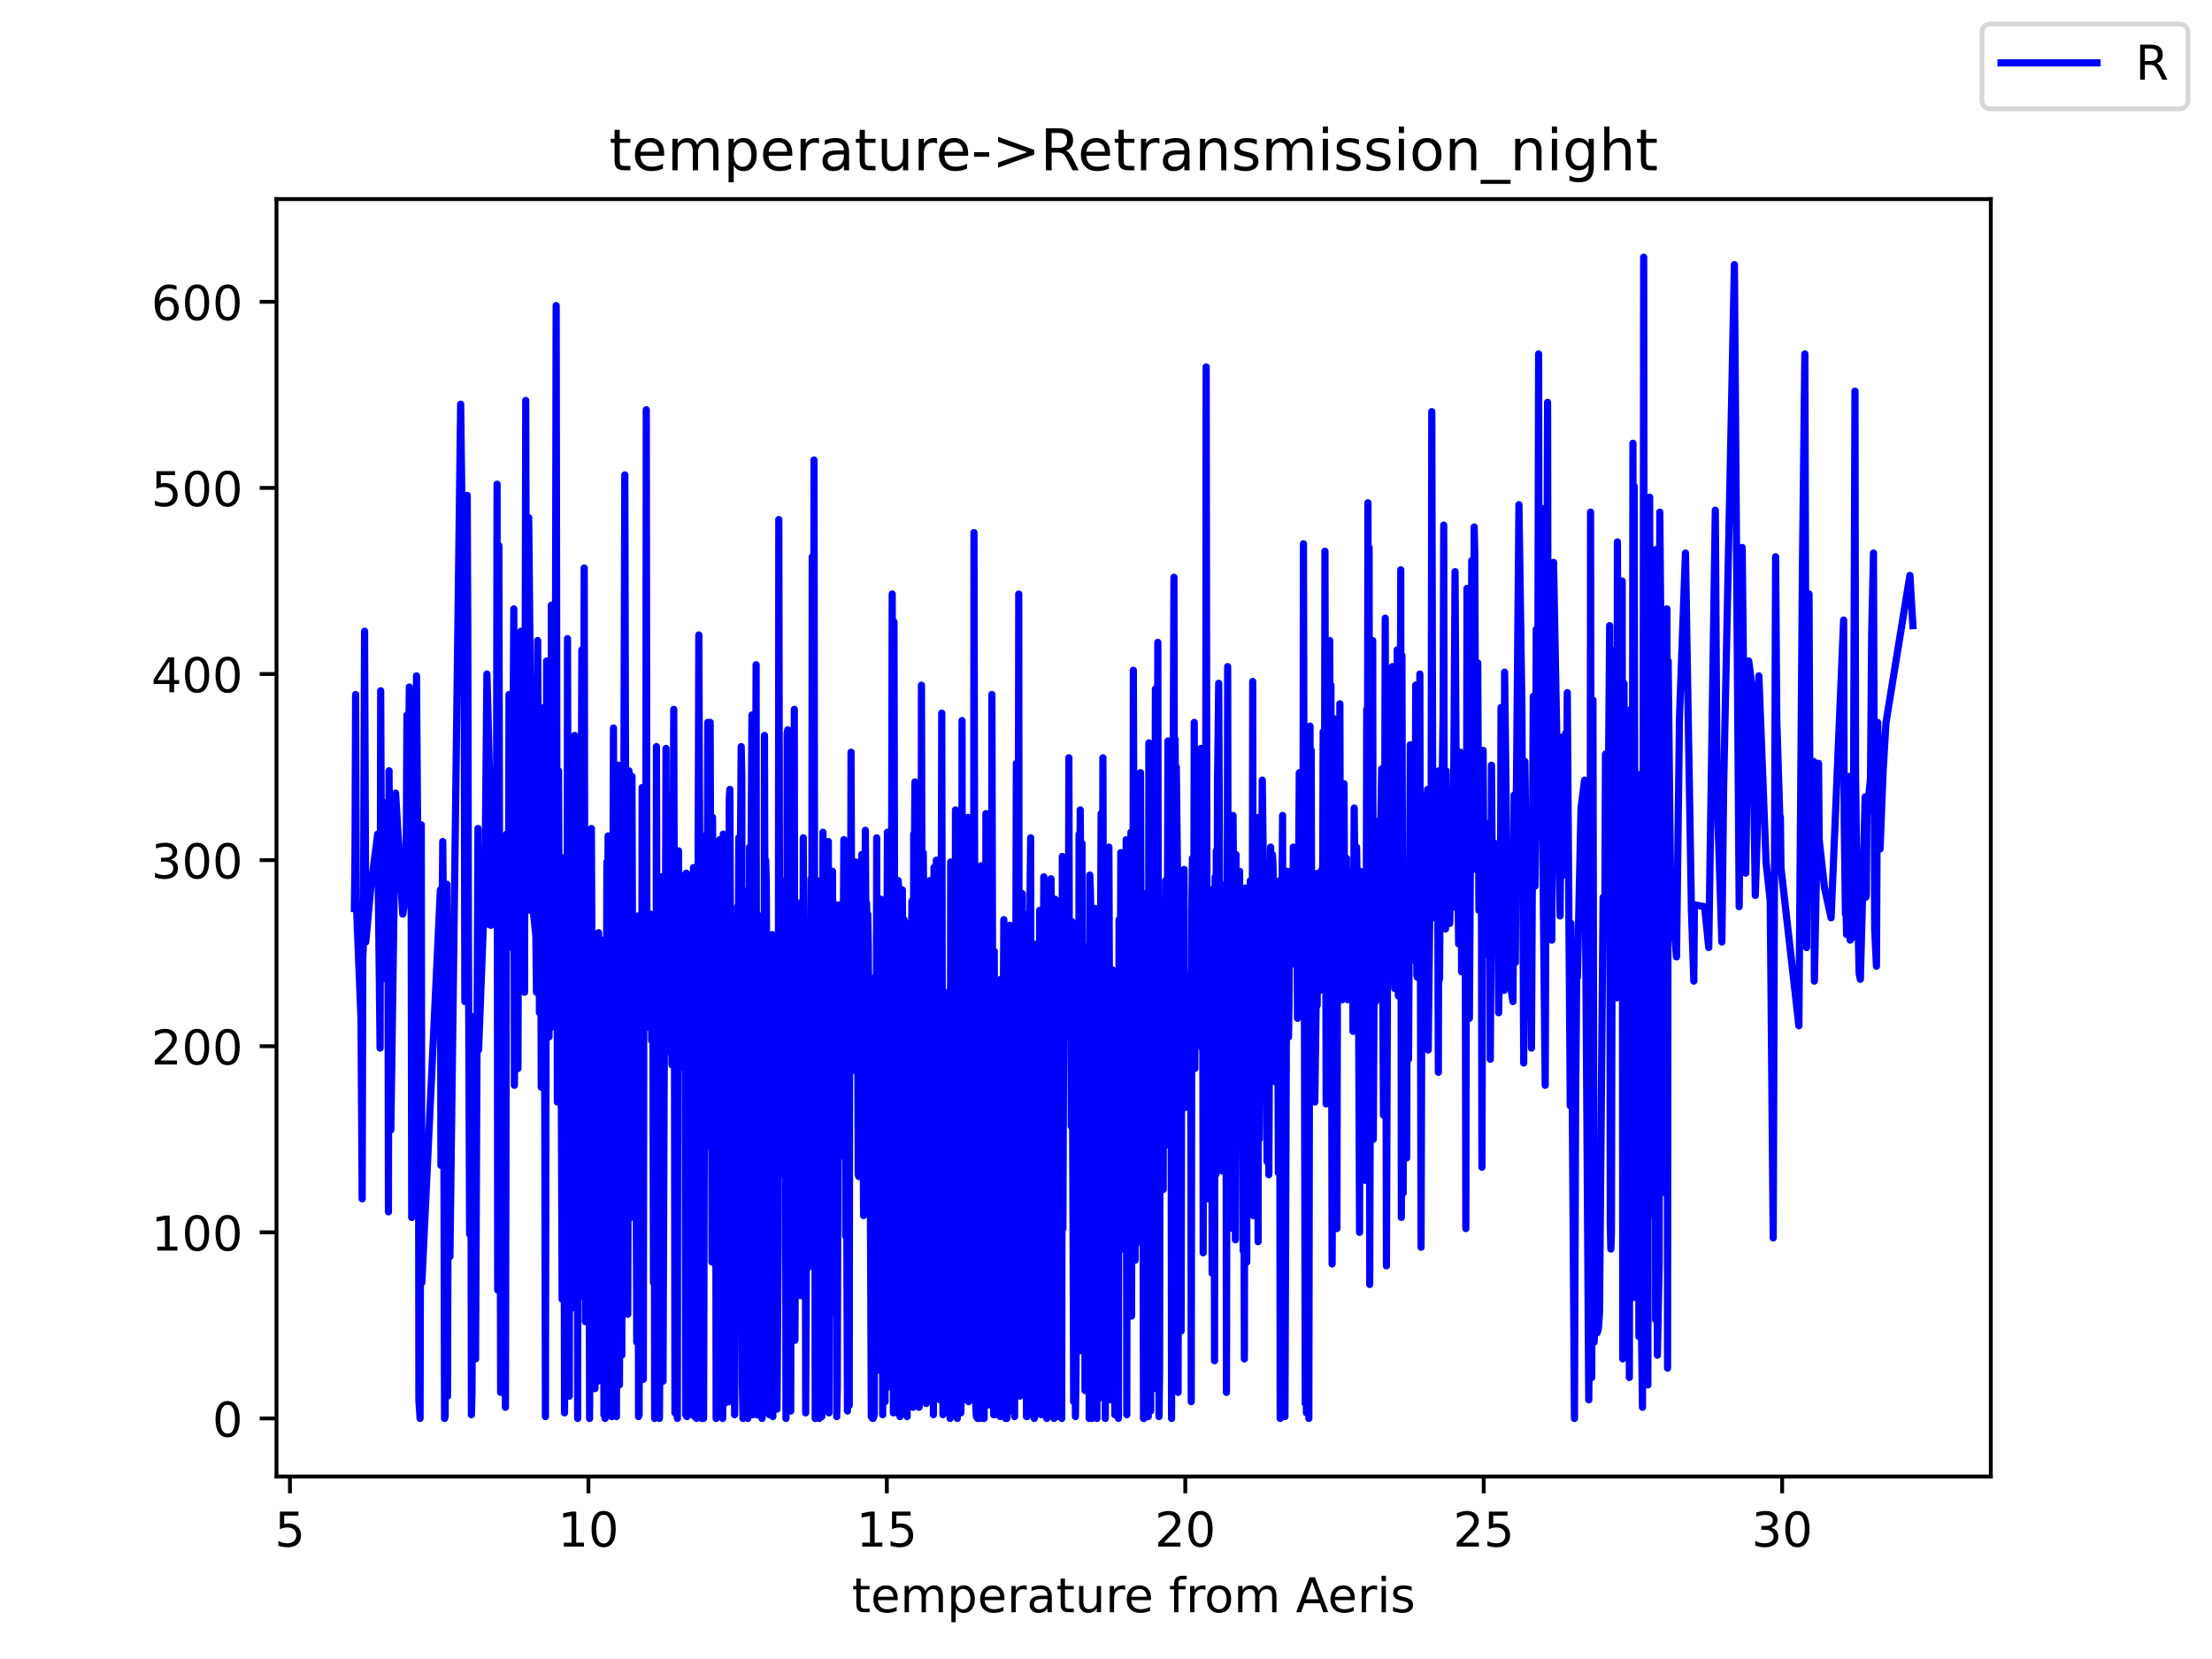 <?xml version="1.0" encoding="utf-8" standalone="no"?>
<!DOCTYPE svg PUBLIC "-//W3C//DTD SVG 1.1//EN"
  "http://www.w3.org/Graphics/SVG/1.1/DTD/svg11.dtd">
<!-- Created with matplotlib (https://matplotlib.org/) -->
<svg height="345.6pt" version="1.1" viewBox="0 0 460.8 345.6" width="460.8pt" xmlns="http://www.w3.org/2000/svg" xmlns:xlink="http://www.w3.org/1999/xlink">
 <defs>
  <style type="text/css">*{stroke-linecap:butt;stroke-linejoin:round;}</style>
 </defs>
 <g id="figure_1">
  <g id="patch_1">
   <path d="M 0 345.6 
L 460.8 345.6 
L 460.8 0 
L 0 0 
z
" style="fill:#ffffff;"/>
  </g>
  <g id="axes_1">
   <g id="patch_2">
    <path d="M 57.6 307.584 
L 414.72 307.584 
L 414.72 41.472 
L 57.6 41.472 
z
" style="fill:#ffffff;"/>
   </g>
   <g id="matplotlib.axis_1">
    <g id="xtick_1">
     <g id="line2d_1">
      <defs>
       <path d="M 0 0 
L 0 3.5 
" id="mba40959cb5" style="stroke:#000000;stroke-width:0.8;"/>
      </defs>
      <g>
       <use style="stroke:#000000;stroke-width:0.8;" x="60.404" xlink:href="#mba40959cb5" y="307.584"/>
      </g>
     </g>
     <g id="text_1">
      <!-- 5 -->
      <g transform="translate(57.223 322.182)scale(0.1 -0.1)">
       <defs>
        <path d="M 10.797 72.906 
L 49.516 72.906 
L 49.516 64.594 
L 19.828 64.594 
L 19.828 46.734 
Q 21.969 47.469 24.109 47.828 
Q 26.266 48.188 28.422 48.188 
Q 40.625 48.188 47.75 41.5 
Q 54.891 34.812 54.891 23.391 
Q 54.891 11.625 47.562 5.094 
Q 40.234 -1.422 26.906 -1.422 
Q 22.312 -1.422 17.547 -0.641 
Q 12.797 0.141 7.719 1.703 
L 7.719 11.625 
Q 12.109 9.234 16.797 8.062 
Q 21.484 6.891 26.703 6.891 
Q 35.156 6.891 40.078 11.328 
Q 45.016 15.766 45.016 23.391 
Q 45.016 31 40.078 35.438 
Q 35.156 39.891 26.703 39.891 
Q 22.75 39.891 18.812 39.016 
Q 14.891 38.141 10.797 36.281 
z
" id="DejaVuSans-53"/>
       </defs>
       <use xlink:href="#DejaVuSans-53"/>
      </g>
     </g>
    </g>
    <g id="xtick_2">
     <g id="line2d_2">
      <g>
       <use style="stroke:#000000;stroke-width:0.8;" x="122.574" xlink:href="#mba40959cb5" y="307.584"/>
      </g>
     </g>
     <g id="text_2">
      <!-- 10 -->
      <g transform="translate(116.212 322.182)scale(0.1 -0.1)">
       <defs>
        <path d="M 12.406 8.297 
L 28.516 8.297 
L 28.516 63.922 
L 10.984 60.406 
L 10.984 69.391 
L 28.422 72.906 
L 38.281 72.906 
L 38.281 8.297 
L 54.391 8.297 
L 54.391 0 
L 12.406 0 
z
" id="DejaVuSans-49"/>
        <path d="M 31.781 66.406 
Q 24.172 66.406 20.328 58.906 
Q 16.5 51.422 16.5 36.375 
Q 16.5 21.391 20.328 13.891 
Q 24.172 6.391 31.781 6.391 
Q 39.453 6.391 43.281 13.891 
Q 47.125 21.391 47.125 36.375 
Q 47.125 51.422 43.281 58.906 
Q 39.453 66.406 31.781 66.406 
z
M 31.781 74.219 
Q 44.047 74.219 50.516 64.516 
Q 56.984 54.828 56.984 36.375 
Q 56.984 17.969 50.516 8.266 
Q 44.047 -1.422 31.781 -1.422 
Q 19.531 -1.422 13.062 8.266 
Q 6.594 17.969 6.594 36.375 
Q 6.594 54.828 13.062 64.516 
Q 19.531 74.219 31.781 74.219 
z
" id="DejaVuSans-48"/>
       </defs>
       <use xlink:href="#DejaVuSans-49"/>
       <use x="63.623" xlink:href="#DejaVuSans-48"/>
      </g>
     </g>
    </g>
    <g id="xtick_3">
     <g id="line2d_3">
      <g>
       <use style="stroke:#000000;stroke-width:0.8;" x="184.745" xlink:href="#mba40959cb5" y="307.584"/>
      </g>
     </g>
     <g id="text_3">
      <!-- 15 -->
      <g transform="translate(178.382 322.182)scale(0.1 -0.1)">
       <use xlink:href="#DejaVuSans-49"/>
       <use x="63.623" xlink:href="#DejaVuSans-53"/>
      </g>
     </g>
    </g>
    <g id="xtick_4">
     <g id="line2d_4">
      <g>
       <use style="stroke:#000000;stroke-width:0.8;" x="246.916" xlink:href="#mba40959cb5" y="307.584"/>
      </g>
     </g>
     <g id="text_4">
      <!-- 20 -->
      <g transform="translate(240.553 322.182)scale(0.1 -0.1)">
       <defs>
        <path d="M 19.188 8.297 
L 53.609 8.297 
L 53.609 0 
L 7.328 0 
L 7.328 8.297 
Q 12.938 14.109 22.625 23.891 
Q 32.328 33.688 34.812 36.531 
Q 39.547 41.844 41.422 45.531 
Q 43.312 49.219 43.312 52.781 
Q 43.312 58.594 39.234 62.25 
Q 35.156 65.922 28.609 65.922 
Q 23.969 65.922 18.812 64.312 
Q 13.672 62.703 7.812 59.422 
L 7.812 69.391 
Q 13.766 71.781 18.938 73 
Q 24.125 74.219 28.422 74.219 
Q 39.75 74.219 46.484 68.547 
Q 53.219 62.891 53.219 53.422 
Q 53.219 48.922 51.531 44.891 
Q 49.859 40.875 45.406 35.406 
Q 44.188 33.984 37.641 27.219 
Q 31.109 20.453 19.188 8.297 
z
" id="DejaVuSans-50"/>
       </defs>
       <use xlink:href="#DejaVuSans-50"/>
       <use x="63.623" xlink:href="#DejaVuSans-48"/>
      </g>
     </g>
    </g>
    <g id="xtick_5">
     <g id="line2d_5">
      <g>
       <use style="stroke:#000000;stroke-width:0.8;" x="309.086" xlink:href="#mba40959cb5" y="307.584"/>
      </g>
     </g>
     <g id="text_5">
      <!-- 25 -->
      <g transform="translate(302.724 322.182)scale(0.1 -0.1)">
       <use xlink:href="#DejaVuSans-50"/>
       <use x="63.623" xlink:href="#DejaVuSans-53"/>
      </g>
     </g>
    </g>
    <g id="xtick_6">
     <g id="line2d_6">
      <g>
       <use style="stroke:#000000;stroke-width:0.8;" x="371.257" xlink:href="#mba40959cb5" y="307.584"/>
      </g>
     </g>
     <g id="text_6">
      <!-- 30 -->
      <g transform="translate(364.894 322.182)scale(0.1 -0.1)">
       <defs>
        <path d="M 40.578 39.312 
Q 47.656 37.797 51.625 33 
Q 55.609 28.219 55.609 21.188 
Q 55.609 10.406 48.188 4.484 
Q 40.766 -1.422 27.094 -1.422 
Q 22.516 -1.422 17.656 -0.516 
Q 12.797 0.391 7.625 2.203 
L 7.625 11.719 
Q 11.719 9.328 16.594 8.109 
Q 21.484 6.891 26.812 6.891 
Q 36.078 6.891 40.938 10.547 
Q 45.797 14.203 45.797 21.188 
Q 45.797 27.641 41.281 31.266 
Q 36.766 34.906 28.719 34.906 
L 20.219 34.906 
L 20.219 43.016 
L 29.109 43.016 
Q 36.375 43.016 40.234 45.922 
Q 44.094 48.828 44.094 54.297 
Q 44.094 59.906 40.109 62.906 
Q 36.141 65.922 28.719 65.922 
Q 24.656 65.922 20.016 65.031 
Q 15.375 64.156 9.812 62.312 
L 9.812 71.094 
Q 15.438 72.656 20.344 73.438 
Q 25.25 74.219 29.594 74.219 
Q 40.828 74.219 47.359 69.109 
Q 53.906 64.016 53.906 55.328 
Q 53.906 49.266 50.438 45.094 
Q 46.969 40.922 40.578 39.312 
z
" id="DejaVuSans-51"/>
       </defs>
       <use xlink:href="#DejaVuSans-51"/>
       <use x="63.623" xlink:href="#DejaVuSans-48"/>
      </g>
     </g>
    </g>
    <g id="text_7">
     <!-- temperature from Aeris -->
     <g transform="translate(177.465 335.861)scale(0.1 -0.1)">
      <defs>
       <path d="M 18.312 70.219 
L 18.312 54.688 
L 36.812 54.688 
L 36.812 47.703 
L 18.312 47.703 
L 18.312 18.016 
Q 18.312 11.328 20.141 9.422 
Q 21.969 7.516 27.594 7.516 
L 36.812 7.516 
L 36.812 0 
L 27.594 0 
Q 17.188 0 13.234 3.875 
Q 9.281 7.766 9.281 18.016 
L 9.281 47.703 
L 2.688 47.703 
L 2.688 54.688 
L 9.281 54.688 
L 9.281 70.219 
z
" id="DejaVuSans-116"/>
       <path d="M 56.203 29.594 
L 56.203 25.203 
L 14.891 25.203 
Q 15.484 15.922 20.484 11.062 
Q 25.484 6.203 34.422 6.203 
Q 39.594 6.203 44.453 7.469 
Q 49.312 8.734 54.109 11.281 
L 54.109 2.781 
Q 49.266 0.734 44.188 -0.344 
Q 39.109 -1.422 33.891 -1.422 
Q 20.797 -1.422 13.156 6.188 
Q 5.516 13.812 5.516 26.812 
Q 5.516 40.234 12.766 48.109 
Q 20.016 56 32.328 56 
Q 43.359 56 49.781 48.891 
Q 56.203 41.797 56.203 29.594 
z
M 47.219 32.234 
Q 47.125 39.594 43.094 43.984 
Q 39.062 48.391 32.422 48.391 
Q 24.906 48.391 20.391 44.141 
Q 15.875 39.891 15.188 32.172 
z
" id="DejaVuSans-101"/>
       <path d="M 52 44.188 
Q 55.375 50.25 60.062 53.125 
Q 64.75 56 71.094 56 
Q 79.641 56 84.281 50.016 
Q 88.922 44.047 88.922 33.016 
L 88.922 0 
L 79.891 0 
L 79.891 32.719 
Q 79.891 40.578 77.094 44.375 
Q 74.312 48.188 68.609 48.188 
Q 61.625 48.188 57.562 43.547 
Q 53.516 38.922 53.516 30.906 
L 53.516 0 
L 44.484 0 
L 44.484 32.719 
Q 44.484 40.625 41.703 44.406 
Q 38.922 48.188 33.109 48.188 
Q 26.219 48.188 22.156 43.531 
Q 18.109 38.875 18.109 30.906 
L 18.109 0 
L 9.078 0 
L 9.078 54.688 
L 18.109 54.688 
L 18.109 46.188 
Q 21.188 51.219 25.484 53.609 
Q 29.781 56 35.688 56 
Q 41.656 56 45.828 52.969 
Q 50 49.953 52 44.188 
z
" id="DejaVuSans-109"/>
       <path d="M 18.109 8.203 
L 18.109 -20.797 
L 9.078 -20.797 
L 9.078 54.688 
L 18.109 54.688 
L 18.109 46.391 
Q 20.953 51.266 25.266 53.625 
Q 29.594 56 35.594 56 
Q 45.562 56 51.781 48.094 
Q 58.016 40.188 58.016 27.297 
Q 58.016 14.406 51.781 6.484 
Q 45.562 -1.422 35.594 -1.422 
Q 29.594 -1.422 25.266 0.953 
Q 20.953 3.328 18.109 8.203 
z
M 48.688 27.297 
Q 48.688 37.203 44.609 42.844 
Q 40.531 48.484 33.406 48.484 
Q 26.266 48.484 22.188 42.844 
Q 18.109 37.203 18.109 27.297 
Q 18.109 17.391 22.188 11.75 
Q 26.266 6.109 33.406 6.109 
Q 40.531 6.109 44.609 11.75 
Q 48.688 17.391 48.688 27.297 
z
" id="DejaVuSans-112"/>
       <path d="M 41.109 46.297 
Q 39.594 47.172 37.812 47.578 
Q 36.031 48 33.891 48 
Q 26.266 48 22.188 43.047 
Q 18.109 38.094 18.109 28.812 
L 18.109 0 
L 9.078 0 
L 9.078 54.688 
L 18.109 54.688 
L 18.109 46.188 
Q 20.953 51.172 25.484 53.578 
Q 30.031 56 36.531 56 
Q 37.453 56 38.578 55.875 
Q 39.703 55.766 41.062 55.516 
z
" id="DejaVuSans-114"/>
       <path d="M 34.281 27.484 
Q 23.391 27.484 19.188 25 
Q 14.984 22.516 14.984 16.5 
Q 14.984 11.719 18.141 8.906 
Q 21.297 6.109 26.703 6.109 
Q 34.188 6.109 38.703 11.406 
Q 43.219 16.703 43.219 25.484 
L 43.219 27.484 
z
M 52.203 31.203 
L 52.203 0 
L 43.219 0 
L 43.219 8.297 
Q 40.141 3.328 35.547 0.953 
Q 30.953 -1.422 24.312 -1.422 
Q 15.922 -1.422 10.953 3.297 
Q 6 8.016 6 15.922 
Q 6 25.141 12.172 29.828 
Q 18.359 34.516 30.609 34.516 
L 43.219 34.516 
L 43.219 35.406 
Q 43.219 41.609 39.141 45 
Q 35.062 48.391 27.688 48.391 
Q 23 48.391 18.547 47.266 
Q 14.109 46.141 10.016 43.891 
L 10.016 52.203 
Q 14.938 54.109 19.578 55.047 
Q 24.219 56 28.609 56 
Q 40.484 56 46.344 49.844 
Q 52.203 43.703 52.203 31.203 
z
" id="DejaVuSans-97"/>
       <path d="M 8.5 21.578 
L 8.5 54.688 
L 17.484 54.688 
L 17.484 21.922 
Q 17.484 14.156 20.5 10.266 
Q 23.531 6.391 29.594 6.391 
Q 36.859 6.391 41.078 11.031 
Q 45.312 15.672 45.312 23.688 
L 45.312 54.688 
L 54.297 54.688 
L 54.297 0 
L 45.312 0 
L 45.312 8.406 
Q 42.047 3.422 37.719 1 
Q 33.406 -1.422 27.688 -1.422 
Q 18.266 -1.422 13.375 4.438 
Q 8.5 10.297 8.5 21.578 
z
M 31.109 56 
z
" id="DejaVuSans-117"/>
       <path id="DejaVuSans-32"/>
       <path d="M 37.109 75.984 
L 37.109 68.5 
L 28.516 68.5 
Q 23.688 68.5 21.797 66.547 
Q 19.922 64.594 19.922 59.516 
L 19.922 54.688 
L 34.719 54.688 
L 34.719 47.703 
L 19.922 47.703 
L 19.922 0 
L 10.891 0 
L 10.891 47.703 
L 2.297 47.703 
L 2.297 54.688 
L 10.891 54.688 
L 10.891 58.5 
Q 10.891 67.625 15.141 71.797 
Q 19.391 75.984 28.609 75.984 
z
" id="DejaVuSans-102"/>
       <path d="M 30.609 48.391 
Q 23.391 48.391 19.188 42.75 
Q 14.984 37.109 14.984 27.297 
Q 14.984 17.484 19.156 11.844 
Q 23.344 6.203 30.609 6.203 
Q 37.797 6.203 41.984 11.859 
Q 46.188 17.531 46.188 27.297 
Q 46.188 37.016 41.984 42.703 
Q 37.797 48.391 30.609 48.391 
z
M 30.609 56 
Q 42.328 56 49.016 48.375 
Q 55.719 40.766 55.719 27.297 
Q 55.719 13.875 49.016 6.219 
Q 42.328 -1.422 30.609 -1.422 
Q 18.844 -1.422 12.172 6.219 
Q 5.516 13.875 5.516 27.297 
Q 5.516 40.766 12.172 48.375 
Q 18.844 56 30.609 56 
z
" id="DejaVuSans-111"/>
       <path d="M 34.188 63.188 
L 20.797 26.906 
L 47.609 26.906 
z
M 28.609 72.906 
L 39.797 72.906 
L 67.578 0 
L 57.328 0 
L 50.688 18.703 
L 17.828 18.703 
L 11.188 0 
L 0.781 0 
z
" id="DejaVuSans-65"/>
       <path d="M 9.422 54.688 
L 18.406 54.688 
L 18.406 0 
L 9.422 0 
z
M 9.422 75.984 
L 18.406 75.984 
L 18.406 64.594 
L 9.422 64.594 
z
" id="DejaVuSans-105"/>
       <path d="M 44.281 53.078 
L 44.281 44.578 
Q 40.484 46.531 36.375 47.5 
Q 32.281 48.484 27.875 48.484 
Q 21.188 48.484 17.844 46.438 
Q 14.5 44.391 14.5 40.281 
Q 14.5 37.156 16.891 35.375 
Q 19.281 33.594 26.516 31.984 
L 29.594 31.297 
Q 39.156 29.25 43.188 25.516 
Q 47.219 21.781 47.219 15.094 
Q 47.219 7.469 41.188 3.016 
Q 35.156 -1.422 24.609 -1.422 
Q 20.219 -1.422 15.453 -0.562 
Q 10.688 0.297 5.422 2 
L 5.422 11.281 
Q 10.406 8.688 15.234 7.391 
Q 20.062 6.109 24.812 6.109 
Q 31.156 6.109 34.562 8.281 
Q 37.984 10.453 37.984 14.406 
Q 37.984 18.062 35.516 20.016 
Q 33.062 21.969 24.703 23.781 
L 21.578 24.516 
Q 13.234 26.266 9.516 29.906 
Q 5.812 33.547 5.812 39.891 
Q 5.812 47.609 11.281 51.797 
Q 16.75 56 26.812 56 
Q 31.781 56 36.172 55.266 
Q 40.578 54.547 44.281 53.078 
z
" id="DejaVuSans-115"/>
      </defs>
      <use xlink:href="#DejaVuSans-116"/>
      <use x="39.209" xlink:href="#DejaVuSans-101"/>
      <use x="100.732" xlink:href="#DejaVuSans-109"/>
      <use x="198.145" xlink:href="#DejaVuSans-112"/>
      <use x="261.621" xlink:href="#DejaVuSans-101"/>
      <use x="323.145" xlink:href="#DejaVuSans-114"/>
      <use x="364.258" xlink:href="#DejaVuSans-97"/>
      <use x="425.537" xlink:href="#DejaVuSans-116"/>
      <use x="464.746" xlink:href="#DejaVuSans-117"/>
      <use x="528.125" xlink:href="#DejaVuSans-114"/>
      <use x="566.988" xlink:href="#DejaVuSans-101"/>
      <use x="628.512" xlink:href="#DejaVuSans-32"/>
      <use x="660.299" xlink:href="#DejaVuSans-102"/>
      <use x="695.504" xlink:href="#DejaVuSans-114"/>
      <use x="734.367" xlink:href="#DejaVuSans-111"/>
      <use x="795.549" xlink:href="#DejaVuSans-109"/>
      <use x="892.961" xlink:href="#DejaVuSans-32"/>
      <use x="924.748" xlink:href="#DejaVuSans-65"/>
      <use x="991.406" xlink:href="#DejaVuSans-101"/>
      <use x="1052.93" xlink:href="#DejaVuSans-114"/>
      <use x="1094.043" xlink:href="#DejaVuSans-105"/>
      <use x="1121.826" xlink:href="#DejaVuSans-115"/>
     </g>
    </g>
   </g>
   <g id="matplotlib.axis_2">
    <g id="ytick_1">
     <g id="line2d_7">
      <defs>
       <path d="M 0 0 
L -3.5 0 
" id="m2b1b37987f" style="stroke:#000000;stroke-width:0.8;"/>
      </defs>
      <g>
       <use style="stroke:#000000;stroke-width:0.8;" x="57.6" xlink:href="#m2b1b37987f" y="295.488"/>
      </g>
     </g>
     <g id="text_8">
      <!-- 0 -->
      <g transform="translate(44.237 299.287)scale(0.1 -0.1)">
       <use xlink:href="#DejaVuSans-48"/>
      </g>
     </g>
    </g>
    <g id="ytick_2">
     <g id="line2d_8">
      <g>
       <use style="stroke:#000000;stroke-width:0.8;" x="57.6" xlink:href="#m2b1b37987f" y="256.719"/>
      </g>
     </g>
     <g id="text_9">
      <!-- 100 -->
      <g transform="translate(31.512 260.518)scale(0.1 -0.1)">
       <use xlink:href="#DejaVuSans-49"/>
       <use x="63.623" xlink:href="#DejaVuSans-48"/>
       <use x="127.246" xlink:href="#DejaVuSans-48"/>
      </g>
     </g>
    </g>
    <g id="ytick_3">
     <g id="line2d_9">
      <g>
       <use style="stroke:#000000;stroke-width:0.8;" x="57.6" xlink:href="#m2b1b37987f" y="217.95"/>
      </g>
     </g>
     <g id="text_10">
      <!-- 200 -->
      <g transform="translate(31.512 221.749)scale(0.1 -0.1)">
       <use xlink:href="#DejaVuSans-50"/>
       <use x="63.623" xlink:href="#DejaVuSans-48"/>
       <use x="127.246" xlink:href="#DejaVuSans-48"/>
      </g>
     </g>
    </g>
    <g id="ytick_4">
     <g id="line2d_10">
      <g>
       <use style="stroke:#000000;stroke-width:0.8;" x="57.6" xlink:href="#m2b1b37987f" y="179.18"/>
      </g>
     </g>
     <g id="text_11">
      <!-- 300 -->
      <g transform="translate(31.512 182.98)scale(0.1 -0.1)">
       <use xlink:href="#DejaVuSans-51"/>
       <use x="63.623" xlink:href="#DejaVuSans-48"/>
       <use x="127.246" xlink:href="#DejaVuSans-48"/>
      </g>
     </g>
    </g>
    <g id="ytick_5">
     <g id="line2d_11">
      <g>
       <use style="stroke:#000000;stroke-width:0.8;" x="57.6" xlink:href="#m2b1b37987f" y="140.411"/>
      </g>
     </g>
     <g id="text_12">
      <!-- 400 -->
      <g transform="translate(31.512 144.21)scale(0.1 -0.1)">
       <defs>
        <path d="M 37.797 64.312 
L 12.891 25.391 
L 37.797 25.391 
z
M 35.203 72.906 
L 47.609 72.906 
L 47.609 25.391 
L 58.016 25.391 
L 58.016 17.188 
L 47.609 17.188 
L 47.609 0 
L 37.797 0 
L 37.797 17.188 
L 4.891 17.188 
L 4.891 26.703 
z
" id="DejaVuSans-52"/>
       </defs>
       <use xlink:href="#DejaVuSans-52"/>
       <use x="63.623" xlink:href="#DejaVuSans-48"/>
       <use x="127.246" xlink:href="#DejaVuSans-48"/>
      </g>
     </g>
    </g>
    <g id="ytick_6">
     <g id="line2d_12">
      <g>
       <use style="stroke:#000000;stroke-width:0.8;" x="57.6" xlink:href="#m2b1b37987f" y="101.642"/>
      </g>
     </g>
     <g id="text_13">
      <!-- 500 -->
      <g transform="translate(31.512 105.441)scale(0.1 -0.1)">
       <use xlink:href="#DejaVuSans-53"/>
       <use x="63.623" xlink:href="#DejaVuSans-48"/>
       <use x="127.246" xlink:href="#DejaVuSans-48"/>
      </g>
     </g>
    </g>
    <g id="ytick_7">
     <g id="line2d_13">
      <g>
       <use style="stroke:#000000;stroke-width:0.8;" x="57.6" xlink:href="#m2b1b37987f" y="62.873"/>
      </g>
     </g>
     <g id="text_14">
      <!-- 600 -->
      <g transform="translate(31.512 66.672)scale(0.1 -0.1)">
       <defs>
        <path d="M 33.016 40.375 
Q 26.375 40.375 22.484 35.828 
Q 18.609 31.297 18.609 23.391 
Q 18.609 15.531 22.484 10.953 
Q 26.375 6.391 33.016 6.391 
Q 39.656 6.391 43.531 10.953 
Q 47.406 15.531 47.406 23.391 
Q 47.406 31.297 43.531 35.828 
Q 39.656 40.375 33.016 40.375 
z
M 52.594 71.297 
L 52.594 62.312 
Q 48.875 64.062 45.094 64.984 
Q 41.312 65.922 37.594 65.922 
Q 27.828 65.922 22.672 59.328 
Q 17.531 52.734 16.797 39.406 
Q 19.672 43.656 24.016 45.922 
Q 28.375 48.188 33.594 48.188 
Q 44.578 48.188 50.953 41.516 
Q 57.328 34.859 57.328 23.391 
Q 57.328 12.156 50.688 5.359 
Q 44.047 -1.422 33.016 -1.422 
Q 20.359 -1.422 13.672 8.266 
Q 6.984 17.969 6.984 36.375 
Q 6.984 53.656 15.188 63.938 
Q 23.391 74.219 37.203 74.219 
Q 40.922 74.219 44.703 73.484 
Q 48.484 72.75 52.594 71.297 
z
" id="DejaVuSans-54"/>
       </defs>
       <use xlink:href="#DejaVuSans-54"/>
       <use x="63.623" xlink:href="#DejaVuSans-48"/>
       <use x="127.246" xlink:href="#DejaVuSans-48"/>
      </g>
     </g>
    </g>
   </g>
   <g id="line2d_14">
    <path clip-path="url(#p87dea6bc3d)" d="M 73.833 189.26 
L 73.957 177.63 
L 74.081 144.676 
L 74.206 187.322 
L 75.2 212.134 
L 75.449 249.74 
L 75.574 199.728 
L 75.698 196.626 
L 75.947 131.494 
L 76.195 196.239 
L 77.19 185.383 
L 78.682 173.753 
L 79.179 218.337 
L 79.304 143.9 
L 79.552 203.993 
L 79.677 191.974 
L 79.925 188.873 
L 80.05 200.116 
L 80.298 167.162 
L 80.423 167.162 
L 80.547 190.036 
L 80.796 171.426 
L 80.92 252.454 
L 81.045 160.571 
L 81.418 235.396 
L 82.412 165.223 
L 83.904 190.423 
L 84.277 188.097 
L 84.65 173.753 
L 84.775 148.94 
L 85.023 165.223 
L 85.272 143.125 
L 85.645 180.731 
L 85.769 253.617 
L 85.894 159.02 
L 86.018 175.303 
L 86.64 183.445 
L 86.764 140.799 
L 87.137 191.199 
L 87.262 291.611 
L 87.51 295.488 
L 87.759 171.814 
L 87.883 267.186 
L 91.738 185.383 
L 91.862 242.762 
L 91.987 188.097 
L 92.111 190.423 
L 92.235 175.303 
L 92.36 189.648 
L 92.608 295.488 
L 92.733 295.1 
L 92.981 186.546 
L 93.106 184.22 
L 93.23 290.836 
L 93.479 193.913 
L 93.727 261.759 
L 95.965 84.196 
L 96.711 144.676 
L 96.836 208.645 
L 97.209 176.079 
L 97.333 103.193 
L 97.458 133.82 
L 97.582 195.463 
L 97.831 257.106 
L 98.079 214.848 
L 98.204 294.713 
L 98.328 290.06 
L 98.452 245.088 
L 98.701 211.746 
L 99.074 283.082 
L 99.571 172.59 
L 99.696 218.725 
L 100.69 192.75 
L 100.939 192.75 
L 101.436 140.411 
L 102.058 164.448 
L 102.182 192.75 
L 102.307 192.75 
L 102.431 184.608 
L 102.929 179.568 
L 103.053 189.648 
L 103.426 177.63 
L 103.55 100.866 
L 103.675 268.737 
L 103.799 263.31 
L 103.923 113.66 
L 104.296 290.06 
L 104.545 214.848 
L 104.918 213.297 
L 105.291 293.162 
L 105.54 173.753 
L 105.664 191.586 
L 105.913 197.402 
L 106.037 144.676 
L 106.659 189.648 
L 107.032 126.842 
L 107.156 226.091 
L 107.653 185.383 
L 107.902 222.602 
L 108.151 141.186 
L 108.524 131.494 
L 108.648 179.956 
L 109.021 205.156 
L 109.146 188.097 
L 109.27 206.706 
L 109.519 83.42 
L 109.767 186.546 
L 110.016 189.648 
L 110.14 107.845 
L 110.762 171.039 
L 111.135 190.036 
L 111.632 195.076 
L 111.757 206.706 
L 112.005 133.433 
L 112.378 210.971 
L 112.503 164.836 
L 112.627 176.854 
L 112.751 226.479 
L 113 177.63 
L 113.125 184.996 
L 113.249 147.39 
L 113.373 177.242 
L 113.622 295.1 
L 113.871 137.697 
L 113.995 184.996 
L 114.119 185.383 
L 114.244 189.648 
L 114.368 216.011 
L 114.492 141.574 
L 114.741 214.073 
L 114.865 126.066 
L 114.99 181.119 
L 115.611 185.383 
L 115.86 63.648 
L 116.109 229.58 
L 116.357 160.571 
L 116.482 194.3 
L 116.73 178.405 
L 117.103 270.676 
L 117.476 216.011 
L 117.601 294.325 
L 117.725 220.276 
L 117.974 193.525 
L 118.098 249.74 
L 118.222 133.045 
L 118.596 290.836 
L 118.72 185.383 
L 118.844 202.054 
L 118.969 272.614 
L 119.093 206.706 
L 119.217 202.054 
L 119.342 250.903 
L 119.466 179.568 
L 119.59 191.199 
L 119.715 153.205 
L 119.839 209.033 
L 119.963 187.322 
L 120.088 186.159 
L 120.212 187.322 
L 120.336 295.488 
L 120.461 185.383 
L 120.585 270.288 
L 120.709 188.485 
L 120.958 207.482 
L 121.207 135.371 
L 121.331 210.583 
L 121.58 175.691 
L 121.704 118.313 
L 121.953 275.328 
L 122.077 188.873 
L 122.201 183.057 
L 122.326 251.291 
L 122.574 188.873 
L 122.823 295.488 
L 123.196 172.59 
L 123.445 231.131 
L 123.569 200.116 
L 123.693 200.891 
L 123.818 228.805 
L 123.942 289.285 
L 124.067 209.033 
L 124.191 228.03 
L 124.315 220.276 
L 124.44 223.765 
L 124.564 287.734 
L 124.688 194.3 
L 124.813 238.11 
L 124.937 205.931 
L 125.061 276.491 
L 125.186 254.393 
L 125.31 196.239 
L 125.559 216.011 
L 125.683 195.851 
L 125.807 294.713 
L 125.932 198.177 
L 126.056 295.488 
L 126.429 179.568 
L 126.553 226.479 
L 126.678 174.14 
L 126.926 236.559 
L 127.051 204.38 
L 127.299 197.402 
L 127.424 295.1 
L 127.548 224.153 
L 127.797 151.654 
L 127.921 220.276 
L 128.045 164.06 
L 128.294 175.303 
L 128.418 295.1 
L 128.791 159.408 
L 128.916 191.974 
L 129.04 288.51 
L 129.289 232.294 
L 129.413 171.039 
L 129.538 282.306 
L 129.662 196.239 
L 129.786 221.439 
L 130.159 98.928 
L 130.408 202.054 
L 130.532 226.091 
L 130.657 203.605 
L 130.781 273.777 
L 131.03 160.571 
L 131.403 253.617 
L 131.651 161.734 
L 131.9 240.823 
L 132.024 225.703 
L 132.149 247.414 
L 132.273 197.014 
L 132.397 203.605 
L 132.646 279.593 
L 132.77 193.137 
L 132.895 190.811 
L 133.019 295.1 
L 133.143 294.713 
L 133.268 199.34 
L 133.392 204.38 
L 133.516 195.851 
L 133.641 283.857 
L 133.765 164.06 
L 134.014 287.346 
L 134.138 188.873 
L 134.387 177.242 
L 134.511 214.073 
L 134.636 85.359 
L 134.76 191.586 
L 135.009 210.583 
L 135.382 200.116 
L 135.506 190.423 
L 135.63 195.463 
L 135.755 216.786 
L 135.879 193.913 
L 136.003 208.645 
L 136.128 267.186 
L 136.252 198.565 
L 136.376 295.488 
L 136.501 264.473 
L 136.625 293.55 
L 136.749 155.531 
L 136.874 210.583 
L 136.998 197.402 
L 137.122 292.386 
L 137.247 209.42 
L 137.371 295.488 
L 137.495 278.817 
L 137.744 198.565 
L 137.868 182.67 
L 137.993 195.463 
L 138.117 287.734 
L 138.49 192.362 
L 138.614 199.728 
L 138.739 155.919 
L 138.863 193.913 
L 138.987 174.528 
L 139.112 190.423 
L 139.236 186.934 
L 139.36 171.426 
L 139.485 219.113 
L 139.609 165.999 
L 139.733 214.073 
L 139.858 193.137 
L 139.982 221.826 
L 140.231 178.793 
L 140.355 147.777 
L 140.48 195.851 
L 140.604 294.325 
L 140.728 267.962 
L 140.977 198.565 
L 141.101 295.488 
L 141.226 183.445 
L 141.35 177.242 
L 141.474 205.543 
L 141.599 182.67 
L 141.723 182.282 
L 141.847 218.337 
L 141.972 189.648 
L 142.096 199.34 
L 142.345 193.913 
L 142.593 222.602 
L 142.718 210.583 
L 142.842 294.713 
L 142.966 181.894 
L 143.091 295.1 
L 143.215 219.113 
L 143.339 216.786 
L 143.464 186.934 
L 143.588 294.713 
L 143.837 197.014 
L 143.961 292.774 
L 144.21 190.811 
L 144.334 247.802 
L 144.458 180.731 
L 144.583 195.076 
L 144.707 295.1 
L 144.956 197.402 
L 145.08 295.488 
L 145.578 132.27 
L 145.826 192.362 
L 146.075 174.528 
L 146.199 295.488 
L 146.324 174.14 
L 146.448 295.488 
L 146.572 295.488 
L 146.821 195.076 
L 146.945 176.854 
L 147.194 238.885 
L 147.443 150.491 
L 147.567 195.851 
L 147.691 160.959 
L 147.816 198.953 
L 147.94 150.491 
L 148.064 190.423 
L 148.189 178.017 
L 148.313 262.922 
L 148.437 170.263 
L 148.562 194.688 
L 148.686 192.362 
L 148.935 221.439 
L 149.059 208.645 
L 149.183 295.488 
L 149.308 210.583 
L 149.432 216.786 
L 149.556 201.279 
L 149.681 264.085 
L 149.929 174.916 
L 150.178 293.55 
L 150.302 200.503 
L 150.551 295.488 
L 150.676 173.753 
L 150.8 189.648 
L 150.924 292.386 
L 151.049 197.402 
L 151.173 194.688 
L 151.422 216.399 
L 151.546 208.645 
L 151.67 181.506 
L 151.795 291.999 
L 151.919 166.386 
L 152.043 164.448 
L 152.168 194.688 
L 152.292 196.239 
L 152.416 213.297 
L 152.541 289.673 
L 152.665 204.38 
L 152.914 193.913 
L 153.038 294.713 
L 153.162 273.777 
L 153.287 207.094 
L 153.411 261.371 
L 153.66 188.873 
L 153.784 204.38 
L 153.908 174.528 
L 154.033 205.156 
L 154.406 155.531 
L 154.53 161.734 
L 154.654 288.51 
L 154.779 295.488 
L 155.027 294.713 
L 155.276 204.38 
L 155.4 188.873 
L 155.525 290.06 
L 155.649 186.159 
L 155.773 295.488 
L 155.898 185.383 
L 156.022 272.226 
L 156.147 176.466 
L 156.271 209.033 
L 156.644 148.94 
L 156.768 294.713 
L 156.893 174.916 
L 157.017 200.503 
L 157.141 160.571 
L 157.266 211.746 
L 157.514 138.473 
L 157.639 294.713 
L 157.763 219.888 
L 157.887 233.07 
L 158.012 292.386 
L 158.26 190.811 
L 158.385 205.543 
L 158.509 295.1 
L 158.633 198.953 
L 158.758 295.488 
L 158.882 206.319 
L 159.006 294.325 
L 159.131 293.162 
L 159.255 153.205 
L 159.379 205.931 
L 159.504 179.18 
L 159.628 183.445 
L 159.752 210.583 
L 159.877 195.463 
L 160.001 197.014 
L 160.25 294.713 
L 160.374 274.553 
L 160.623 294.713 
L 160.747 265.636 
L 160.871 194.688 
L 160.996 295.1 
L 161.12 283.857 
L 161.369 208.257 
L 161.866 293.55 
L 162.115 258.657 
L 162.239 108.233 
L 162.488 244.7 
L 162.737 183.445 
L 162.985 218.725 
L 163.11 186.159 
L 163.358 197.79 
L 163.483 184.608 
L 163.607 200.116 
L 163.731 295.488 
L 163.856 281.919 
L 163.98 152.817 
L 164.104 152.042 
L 164.229 185.771 
L 164.353 189.26 
L 164.477 185.383 
L 164.726 293.937 
L 164.85 204.38 
L 164.975 254.005 
L 165.099 166.386 
L 165.223 255.168 
L 165.348 232.682 
L 165.472 147.777 
L 165.596 279.205 
L 165.721 258.27 
L 165.845 210.196 
L 165.969 258.27 
L 166.218 188.097 
L 166.342 201.666 
L 166.467 188.485 
L 166.591 201.279 
L 166.84 269.9 
L 166.964 256.719 
L 167.089 196.239 
L 167.213 239.66 
L 167.337 174.528 
L 167.462 209.033 
L 167.71 200.891 
L 167.835 294.325 
L 167.959 268.35 
L 168.083 193.913 
L 168.332 264.085 
L 168.456 206.706 
L 168.581 206.319 
L 168.829 202.83 
L 168.954 183.057 
L 169.078 235.783 
L 169.202 115.986 
L 169.327 214.073 
L 169.451 188.097 
L 169.575 95.826 
L 169.824 295.488 
L 170.197 183.445 
L 170.321 203.217 
L 170.446 184.22 
L 170.694 295.488 
L 170.819 202.442 
L 170.943 276.879 
L 171.067 216.399 
L 171.192 295.1 
L 171.44 173.365 
L 171.565 293.55 
L 171.813 205.931 
L 171.938 187.322 
L 172.062 223.377 
L 172.311 187.71 
L 172.435 224.54 
L 172.56 175.303 
L 172.684 294.325 
L 172.933 198.177 
L 173.057 209.808 
L 173.181 236.559 
L 173.306 228.417 
L 173.43 181.506 
L 173.554 268.737 
L 173.803 209.808 
L 173.927 273.39 
L 174.176 188.485 
L 174.3 295.1 
L 174.425 289.285 
L 174.673 195.076 
L 174.798 196.626 
L 174.922 188.485 
L 175.171 240.823 
L 175.419 196.626 
L 175.544 221.439 
L 175.792 174.916 
L 175.917 206.706 
L 176.041 181.506 
L 176.165 257.494 
L 176.29 223.377 
L 176.538 293.937 
L 176.787 207.482 
L 176.911 292.774 
L 177.036 175.691 
L 177.16 210.583 
L 177.285 156.694 
L 177.409 188.485 
L 177.533 188.097 
L 177.658 197.402 
L 177.782 187.322 
L 178.031 222.99 
L 178.279 179.568 
L 178.404 206.319 
L 178.528 195.463 
L 178.652 207.87 
L 178.777 244.7 
L 178.901 245.088 
L 179.15 198.953 
L 179.274 228.805 
L 179.523 178.017 
L 179.896 253.23 
L 180.02 208.257 
L 180.144 211.746 
L 180.269 172.977 
L 180.393 193.913 
L 180.517 188.097 
L 180.642 193.137 
L 180.766 190.423 
L 180.89 196.626 
L 181.015 224.153 
L 181.139 207.87 
L 181.512 295.1 
L 181.636 294.713 
L 181.761 295.488 
L 181.885 295.488 
L 182.134 294.713 
L 182.258 203.605 
L 182.507 253.617 
L 182.631 174.528 
L 182.756 254.78 
L 182.88 193.137 
L 183.004 285.408 
L 183.129 194.688 
L 183.253 259.433 
L 183.502 187.322 
L 183.626 240.436 
L 183.75 191.199 
L 183.875 294.713 
L 183.999 189.26 
L 184.248 192.75 
L 184.372 291.999 
L 184.496 198.565 
L 184.621 229.193 
L 184.869 173.365 
L 185.118 288.897 
L 185.242 201.279 
L 185.367 200.116 
L 185.491 212.134 
L 185.74 179.568 
L 185.864 123.74 
L 186.113 294.325 
L 186.237 129.556 
L 186.486 257.106 
L 186.61 196.239 
L 186.859 240.048 
L 186.983 294.325 
L 187.107 183.445 
L 187.232 185.383 
L 187.356 197.402 
L 187.48 295.1 
L 187.605 294.325 
L 187.729 269.513 
L 187.853 294.325 
L 187.978 185.383 
L 188.227 254.78 
L 188.351 191.586 
L 188.475 202.442 
L 188.6 192.75 
L 188.724 220.276 
L 188.848 197.79 
L 188.973 295.1 
L 189.221 198.565 
L 189.346 220.663 
L 189.47 192.362 
L 189.594 292.774 
L 189.843 204.38 
L 189.967 187.71 
L 190.216 293.162 
L 190.34 173.753 
L 190.465 183.833 
L 190.589 162.897 
L 190.713 216.011 
L 190.838 214.848 
L 190.962 203.993 
L 191.086 254.005 
L 191.211 196.239 
L 191.459 293.162 
L 191.584 290.836 
L 191.708 200.891 
L 191.832 255.556 
L 191.957 142.737 
L 192.081 193.525 
L 192.33 177.63 
L 192.454 191.974 
L 192.578 237.334 
L 192.827 198.953 
L 192.951 292.386 
L 193.2 196.626 
L 193.325 218.337 
L 193.449 206.319 
L 193.573 229.193 
L 193.698 183.445 
L 193.946 204.38 
L 194.071 198.177 
L 194.195 209.033 
L 194.319 191.974 
L 194.444 294.713 
L 194.568 180.731 
L 194.817 250.128 
L 195.065 179.18 
L 195.19 197.402 
L 195.314 269.513 
L 195.438 210.196 
L 195.563 206.319 
L 195.687 194.688 
L 195.811 291.611 
L 196.184 148.553 
L 196.433 294.713 
L 196.682 224.54 
L 196.806 206.706 
L 196.93 276.491 
L 197.055 259.045 
L 197.179 293.55 
L 197.303 224.928 
L 197.428 293.162 
L 197.552 218.337 
L 197.676 211.359 
L 197.925 295.488 
L 198.049 179.568 
L 198.174 188.873 
L 198.422 244.7 
L 198.547 245.476 
L 198.671 294.325 
L 198.796 181.119 
L 198.92 288.897 
L 199.044 168.713 
L 199.169 197.402 
L 199.417 295.488 
L 199.542 277.266 
L 199.666 294.325 
L 199.79 182.282 
L 199.915 289.285 
L 200.039 294.325 
L 200.163 294.325 
L 200.288 288.122 
L 200.412 150.103 
L 200.536 289.673 
L 200.661 277.266 
L 200.785 209.42 
L 200.909 204.768 
L 201.034 237.722 
L 201.158 198.177 
L 201.282 291.611 
L 201.407 197.402 
L 201.531 206.706 
L 201.655 170.263 
L 201.78 291.999 
L 201.904 213.685 
L 202.028 264.473 
L 202.153 250.903 
L 202.526 200.116 
L 202.65 286.959 
L 202.774 257.494 
L 202.899 110.946 
L 203.147 235.396 
L 203.272 292.774 
L 203.396 295.1 
L 203.52 218.337 
L 203.645 295.488 
L 203.769 254.393 
L 203.893 295.488 
L 204.142 226.479 
L 204.267 290.448 
L 204.391 180.343 
L 204.64 295.488 
L 204.764 237.722 
L 204.888 295.488 
L 205.013 295.488 
L 205.137 255.168 
L 205.261 284.245 
L 205.386 169.488 
L 205.51 292.774 
L 205.634 198.177 
L 205.759 228.03 
L 205.883 203.605 
L 206.007 208.257 
L 206.132 292.386 
L 206.38 190.036 
L 206.505 292.774 
L 206.629 144.676 
L 207.002 294.713 
L 207.126 198.177 
L 207.251 294.713 
L 207.375 214.46 
L 207.499 208.257 
L 207.624 294.325 
L 207.748 224.54 
L 207.872 254.393 
L 208.121 214.46 
L 208.37 295.1 
L 208.494 203.993 
L 208.743 269.513 
L 208.991 212.91 
L 209.116 191.586 
L 209.364 294.713 
L 209.489 295.488 
L 209.613 216.011 
L 209.738 295.488 
L 209.862 287.734 
L 210.111 231.519 
L 210.359 192.75 
L 210.484 199.34 
L 210.608 226.866 
L 210.732 228.805 
L 210.857 293.937 
L 210.981 203.605 
L 211.105 283.082 
L 211.23 198.953 
L 211.354 295.1 
L 211.478 207.87 
L 211.603 203.993 
L 211.727 159.02 
L 211.976 226.866 
L 212.1 198.565 
L 212.224 123.74 
L 212.349 290.06 
L 212.473 290.836 
L 212.722 198.565 
L 212.846 239.273 
L 212.97 186.159 
L 213.095 201.666 
L 213.219 262.146 
L 213.343 190.423 
L 213.468 282.306 
L 213.592 209.033 
L 213.841 295.1 
L 213.965 295.1 
L 214.214 263.31 
L 214.338 290.448 
L 214.587 185.771 
L 214.711 174.528 
L 214.836 294.325 
L 214.96 288.51 
L 215.084 216.399 
L 215.333 292.774 
L 215.457 295.488 
L 215.582 295.1 
L 215.83 274.165 
L 215.955 196.626 
L 216.079 274.94 
L 216.203 264.86 
L 216.328 291.611 
L 216.576 189.648 
L 216.701 292.386 
L 216.825 200.891 
L 216.949 294.713 
L 217.074 191.974 
L 217.322 203.217 
L 217.447 182.67 
L 217.571 186.934 
L 217.82 208.645 
L 217.944 187.71 
L 218.068 295.488 
L 218.193 199.728 
L 218.317 228.03 
L 218.441 208.257 
L 218.69 240.823 
L 218.939 183.057 
L 219.187 201.666 
L 219.312 196.239 
L 219.436 198.565 
L 219.56 295.488 
L 219.809 187.322 
L 219.933 206.706 
L 220.058 190.811 
L 220.182 293.937 
L 220.307 197.402 
L 220.555 295.1 
L 220.68 244.313 
L 220.804 271.063 
L 220.928 203.605 
L 221.053 293.937 
L 221.177 295.488 
L 221.301 178.405 
L 221.426 255.943 
L 221.674 188.097 
L 221.799 198.953 
L 221.923 187.322 
L 222.047 209.033 
L 222.172 205.543 
L 222.296 191.586 
L 222.42 206.319 
L 222.545 206.319 
L 222.669 157.857 
L 222.793 216.399 
L 222.918 198.177 
L 223.042 202.442 
L 223.166 234.62 
L 223.291 191.974 
L 223.664 291.999 
L 223.788 285.796 
L 223.912 203.605 
L 224.037 295.1 
L 224.161 284.633 
L 224.285 261.371 
L 224.41 271.451 
L 224.534 261.759 
L 224.658 281.531 
L 224.783 173.753 
L 224.907 196.239 
L 225.031 168.713 
L 225.28 202.054 
L 225.404 175.691 
L 225.529 239.66 
L 225.653 207.87 
L 225.778 227.642 
L 225.902 212.522 
L 226.026 289.673 
L 226.275 214.46 
L 226.399 214.848 
L 226.524 221.439 
L 226.772 197.014 
L 226.897 295.488 
L 227.021 182.282 
L 227.145 185.383 
L 227.27 192.362 
L 227.518 295.488 
L 227.643 290.448 
L 227.767 271.451 
L 227.891 212.91 
L 228.016 291.611 
L 228.14 189.26 
L 228.264 288.122 
L 228.513 295.488 
L 228.762 197.014 
L 228.886 220.276 
L 229.01 291.223 
L 229.135 205.156 
L 229.259 198.565 
L 229.383 169.488 
L 229.508 262.922 
L 229.756 157.857 
L 230.005 257.106 
L 230.129 198.953 
L 230.254 295.488 
L 230.378 200.116 
L 230.502 215.236 
L 230.627 285.02 
L 230.876 180.343 
L 231 176.466 
L 231.124 209.033 
L 231.249 202.442 
L 231.373 291.611 
L 231.497 217.562 
L 231.622 213.685 
L 231.746 202.054 
L 231.87 207.87 
L 231.995 203.993 
L 232.243 294.713 
L 232.368 290.836 
L 232.492 290.836 
L 232.616 294.713 
L 232.741 283.857 
L 232.865 208.257 
L 232.989 295.488 
L 233.114 191.586 
L 233.362 213.685 
L 233.487 177.63 
L 233.735 260.208 
L 233.984 196.239 
L 234.233 200.891 
L 234.481 224.54 
L 234.606 174.916 
L 234.73 294.713 
L 234.854 202.83 
L 234.979 196.239 
L 235.103 264.86 
L 235.227 188.873 
L 235.476 222.99 
L 235.6 173.365 
L 235.725 274.165 
L 235.849 186.159 
L 235.973 235.783 
L 236.098 139.636 
L 236.471 262.534 
L 236.595 184.22 
L 236.72 259.045 
L 236.844 191.586 
L 237.093 218.725 
L 237.341 167.55 
L 237.466 203.605 
L 237.59 160.959 
L 237.714 196.626 
L 237.839 194.3 
L 237.963 255.168 
L 238.087 240.436 
L 238.212 295.488 
L 238.336 295.488 
L 238.46 293.55 
L 238.585 186.159 
L 238.709 294.325 
L 238.833 186.934 
L 239.206 295.1 
L 239.331 154.756 
L 239.704 293.937 
L 239.828 178.017 
L 239.952 194.3 
L 240.077 190.423 
L 240.201 265.636 
L 240.325 199.728 
L 240.45 229.193 
L 240.698 143.513 
L 240.823 289.285 
L 241.196 133.82 
L 241.444 295.1 
L 241.569 285.408 
L 241.693 192.75 
L 241.942 223.765 
L 242.066 235.008 
L 242.191 219.888 
L 242.315 247.802 
L 242.439 189.26 
L 242.564 218.725 
L 242.812 183.445 
L 242.937 196.626 
L 243.061 238.497 
L 243.31 154.368 
L 243.434 176.854 
L 243.558 231.906 
L 243.683 166.386 
L 243.807 173.365 
L 243.931 197.014 
L 244.056 295.488 
L 244.18 178.017 
L 244.304 182.282 
L 244.553 120.251 
L 244.677 187.71 
L 244.802 153.98 
L 244.926 184.996 
L 245.05 159.796 
L 245.299 182.282 
L 245.423 290.06 
L 245.548 194.3 
L 245.672 210.196 
L 245.796 193.137 
L 245.921 221.826 
L 246.045 277.266 
L 246.169 210.583 
L 246.294 222.214 
L 246.418 208.257 
L 246.542 224.928 
L 246.667 181.119 
L 246.791 230.743 
L 246.916 212.91 
L 247.04 225.316 
L 247.413 203.217 
L 247.537 224.153 
L 247.662 205.156 
L 247.786 204.768 
L 247.91 209.42 
L 248.035 203.993 
L 248.159 291.999 
L 248.283 189.648 
L 248.408 178.793 
L 248.532 183.445 
L 248.656 207.482 
L 248.781 150.491 
L 248.905 222.602 
L 249.029 193.137 
L 249.154 195.851 
L 249.278 170.263 
L 249.527 209.033 
L 249.651 188.097 
L 249.775 196.239 
L 249.9 217.95 
L 250.148 155.919 
L 250.273 203.993 
L 250.397 181.506 
L 250.521 188.485 
L 250.646 260.983 
L 250.77 183.445 
L 251.019 232.294 
L 251.143 204.38 
L 251.267 76.442 
L 251.516 249.74 
L 251.64 199.34 
L 251.765 200.503 
L 251.889 210.196 
L 252.013 229.968 
L 252.262 195.463 
L 252.387 192.75 
L 252.511 265.248 
L 252.76 219.113 
L 252.884 184.996 
L 253.008 283.47 
L 253.133 182.67 
L 253.257 244.7 
L 253.381 177.242 
L 253.506 223.765 
L 253.63 163.285 
L 253.879 142.35 
L 254.127 196.239 
L 254.252 236.559 
L 254.376 184.22 
L 254.5 243.925 
L 254.625 243.925 
L 254.749 193.525 
L 254.873 194.3 
L 254.998 200.116 
L 255.246 200.503 
L 255.371 198.953 
L 255.495 290.06 
L 255.744 138.86 
L 255.868 207.87 
L 255.992 169.876 
L 256.117 255.943 
L 256.241 196.239 
L 256.365 207.094 
L 256.614 192.75 
L 256.738 255.556 
L 256.863 169.876 
L 257.111 203.605 
L 257.236 203.217 
L 257.36 258.27 
L 257.484 178.017 
L 257.609 227.642 
L 257.858 183.057 
L 257.982 222.214 
L 258.106 181.506 
L 258.231 181.506 
L 258.355 197.402 
L 258.479 189.648 
L 258.604 193.913 
L 258.852 229.193 
L 258.977 260.596 
L 259.101 223.765 
L 259.225 283.082 
L 259.35 190.036 
L 259.474 184.996 
L 259.598 205.156 
L 259.723 262.922 
L 259.847 202.83 
L 259.971 200.891 
L 260.096 188.097 
L 260.22 203.993 
L 260.344 244.313 
L 260.469 183.445 
L 260.717 195.076 
L 260.842 229.58 
L 260.966 141.962 
L 261.09 253.23 
L 261.215 199.34 
L 261.339 194.3 
L 261.463 206.706 
L 261.712 207.87 
L 261.961 210.196 
L 262.085 258.657 
L 262.209 170.263 
L 262.334 237.334 
L 262.458 181.894 
L 262.582 184.22 
L 262.707 200.116 
L 262.956 162.51 
L 263.204 182.67 
L 263.453 212.91 
L 263.577 195.463 
L 263.702 209.42 
L 263.95 241.986 
L 264.199 188.097 
L 264.323 244.7 
L 264.572 189.648 
L 264.696 176.466 
L 264.945 203.605 
L 265.069 178.017 
L 265.194 180.343 
L 265.318 188.873 
L 265.567 225.316 
L 265.691 189.26 
L 265.94 205.931 
L 266.064 191.586 
L 266.188 207.094 
L 266.313 244.313 
L 266.561 183.445 
L 266.686 295.488 
L 266.81 265.248 
L 266.934 185.383 
L 267.059 190.036 
L 267.183 169.876 
L 267.307 240.048 
L 267.432 182.282 
L 267.556 200.891 
L 267.68 295.1 
L 268.053 195.463 
L 268.178 181.506 
L 268.302 189.26 
L 268.427 216.011 
L 268.551 206.319 
L 268.675 182.282 
L 268.8 198.177 
L 268.924 188.485 
L 269.048 200.891 
L 269.173 185.383 
L 269.297 195.851 
L 269.421 176.466 
L 269.546 180.343 
L 269.67 198.953 
L 269.794 199.728 
L 269.919 199.728 
L 270.167 188.873 
L 270.292 212.134 
L 270.665 160.959 
L 270.789 166.386 
L 270.913 203.605 
L 271.038 172.59 
L 271.162 189.648 
L 271.286 187.322 
L 271.411 189.648 
L 271.535 113.273 
L 271.908 292.386 
L 272.032 160.183 
L 272.157 294.325 
L 272.281 191.586 
L 272.405 210.196 
L 272.654 295.488 
L 272.903 151.266 
L 273.027 210.971 
L 273.151 156.306 
L 273.276 207.094 
L 273.524 191.974 
L 273.649 187.322 
L 273.773 188.485 
L 273.898 229.58 
L 274.271 202.054 
L 274.395 209.42 
L 274.519 181.894 
L 275.017 206.319 
L 275.141 187.322 
L 275.265 189.648 
L 275.39 181.119 
L 275.514 188.873 
L 275.638 152.43 
L 275.887 200.503 
L 276.011 114.823 
L 276.26 229.968 
L 276.384 153.98 
L 276.509 205.931 
L 276.757 169.1 
L 276.882 196.239 
L 277.006 133.433 
L 277.13 198.177 
L 277.255 142.737 
L 277.503 263.31 
L 277.628 240.436 
L 277.876 149.716 
L 278.125 166.386 
L 278.374 188.485 
L 278.498 255.943 
L 278.622 200.503 
L 278.871 192.75 
L 278.995 195.076 
L 279.12 146.614 
L 279.244 193.913 
L 279.369 192.75 
L 279.493 164.836 
L 279.617 208.257 
L 279.742 181.894 
L 279.866 207.094 
L 279.99 163.285 
L 280.115 197.014 
L 280.363 201.279 
L 280.488 178.793 
L 280.736 208.257 
L 280.861 185.383 
L 280.985 198.177 
L 281.234 189.26 
L 281.358 202.054 
L 281.482 183.445 
L 281.607 195.076 
L 281.731 181.506 
L 281.855 214.848 
L 282.104 168.325 
L 282.353 193.525 
L 282.601 176.466 
L 282.726 183.833 
L 282.85 184.22 
L 282.974 199.34 
L 283.223 256.719 
L 283.347 181.506 
L 283.472 205.931 
L 283.596 205.931 
L 283.72 217.174 
L 284.093 185.383 
L 284.218 242.374 
L 284.342 245.863 
L 284.467 202.054 
L 284.591 203.993 
L 284.715 147.777 
L 284.84 184.996 
L 284.964 104.743 
L 285.088 173.753 
L 285.213 114.048 
L 285.337 267.574 
L 285.586 184.608 
L 285.834 214.073 
L 285.959 133.433 
L 286.083 237.334 
L 286.332 187.322 
L 286.456 179.18 
L 286.58 208.645 
L 286.705 179.568 
L 286.829 204.38 
L 286.953 196.239 
L 287.078 171.039 
L 287.202 188.485 
L 287.451 182.282 
L 287.824 160.183 
L 288.197 232.294 
L 288.321 160.959 
L 288.445 176.466 
L 288.57 128.78 
L 288.818 263.697 
L 289.067 194.688 
L 289.191 161.346 
L 289.44 193.913 
L 289.564 176.079 
L 289.689 186.546 
L 289.813 159.408 
L 289.938 192.362 
L 290.062 138.86 
L 290.186 187.71 
L 290.311 191.974 
L 290.559 205.931 
L 290.684 172.59 
L 290.808 192.362 
L 290.932 190.036 
L 291.057 135.371 
L 291.305 207.482 
L 291.43 136.534 
L 291.678 175.303 
L 291.803 118.7 
L 291.927 253.617 
L 292.051 136.534 
L 292.3 248.577 
L 292.424 208.645 
L 292.549 208.645 
L 292.673 196.239 
L 293.046 241.211 
L 293.17 184.996 
L 293.419 220.663 
L 293.792 155.143 
L 293.916 188.873 
L 294.041 167.937 
L 294.165 191.974 
L 294.414 184.22 
L 294.787 200.116 
L 294.911 142.737 
L 295.035 156.306 
L 295.16 203.217 
L 295.284 203.605 
L 295.409 191.974 
L 295.533 202.83 
L 295.657 192.75 
L 295.782 140.411 
L 296.03 259.82 
L 296.279 178.793 
L 296.403 180.731 
L 296.528 171.814 
L 296.901 179.956 
L 297.025 197.014 
L 297.149 165.611 
L 297.274 186.159 
L 297.398 164.448 
L 297.522 218.725 
L 298.144 164.06 
L 298.268 85.746 
L 298.517 191.199 
L 298.89 190.036 
L 299.139 184.22 
L 299.387 188.485 
L 299.512 186.159 
L 299.636 223.377 
L 299.76 160.571 
L 299.885 203.993 
L 300.009 184.996 
L 300.382 167.55 
L 300.631 148.165 
L 300.755 109.396 
L 300.88 191.974 
L 301.128 193.525 
L 301.253 160.571 
L 301.377 186.546 
L 301.626 172.977 
L 301.75 189.26 
L 301.874 183.445 
L 301.999 192.362 
L 302.372 176.854 
L 302.496 181.119 
L 302.869 158.245 
L 303.118 119.088 
L 303.491 189.26 
L 303.615 176.854 
L 303.864 196.626 
L 304.237 156.694 
L 304.485 202.442 
L 304.61 167.937 
L 304.734 191.199 
L 304.983 199.728 
L 305.107 179.18 
L 305.231 185.383 
L 305.356 255.943 
L 305.604 122.577 
L 305.729 183.445 
L 305.853 187.71 
L 306.102 212.134 
L 306.351 172.59 
L 306.599 116.762 
L 306.972 150.491 
L 307.097 109.783 
L 307.221 115.211 
L 307.47 181.119 
L 307.594 158.633 
L 307.843 138.085 
L 308.091 189.648 
L 308.589 171.814 
L 308.713 243.15 
L 308.962 156.306 
L 309.21 198.953 
L 309.459 183.833 
L 309.832 182.67 
L 309.956 198.177 
L 310.329 171.426 
L 310.454 220.663 
L 310.578 200.891 
L 310.702 159.408 
L 310.827 176.466 
L 311.2 183.445 
L 311.449 175.691 
L 312.07 195.851 
L 312.195 210.971 
L 312.319 202.054 
L 312.568 193.137 
L 312.692 147.39 
L 312.941 198.953 
L 313.189 168.713 
L 313.314 206.319 
L 313.438 140.023 
L 314.184 202.054 
L 314.433 188.873 
L 314.681 186.159 
L 314.806 206.319 
L 315.179 208.645 
L 315.427 165.611 
L 315.676 200.503 
L 315.8 175.691 
L 316.422 105.131 
L 317.044 147.39 
L 317.417 221.439 
L 317.666 158.633 
L 317.914 179.18 
L 318.287 209.808 
L 318.785 196.626 
L 319.033 218.337 
L 319.406 145.063 
L 319.779 184.608 
L 319.904 167.162 
L 320.028 131.106 
L 320.277 173.365 
L 320.525 73.728 
L 320.65 174.14 
L 321.147 105.906 
L 321.271 165.223 
L 321.893 226.091 
L 322.391 83.808 
L 322.515 172.977 
L 322.888 140.411 
L 323.261 195.851 
L 323.634 117.15 
L 325.002 190.811 
L 325.25 153.593 
L 325.623 182.282 
L 326.121 152.817 
L 326.245 181.119 
L 326.494 144.288 
L 327.115 230.356 
L 327.24 192.362 
L 327.364 204.768 
L 327.986 295.488 
L 328.235 229.193 
L 328.483 200.503 
L 328.608 203.605 
L 329.354 168.325 
L 330.1 162.51 
L 330.97 291.611 
L 331.219 259.82 
L 331.343 106.682 
L 331.592 286.959 
L 331.84 145.839 
L 332.089 279.593 
L 332.338 273.39 
L 332.711 277.654 
L 332.96 276.879 
L 333.208 273.39 
L 333.954 186.934 
L 334.327 188.485 
L 334.452 157.082 
L 334.7 190.423 
L 334.825 191.974 
L 335.322 130.331 
L 335.446 255.168 
L 335.571 260.208 
L 335.695 256.719 
L 335.944 135.371 
L 336.441 149.716 
L 336.565 138.86 
L 336.814 207.87 
L 336.938 112.885 
L 337.063 158.245 
L 337.311 191.199 
L 337.436 190.811 
L 337.684 140.023 
L 337.933 121.026 
L 338.058 283.082 
L 338.306 142.35 
L 338.555 267.186 
L 338.928 172.202 
L 339.052 183.445 
L 339.301 149.716 
L 339.425 286.959 
L 339.674 147.777 
L 339.798 190.036 
L 339.923 190.036 
L 340.047 192.362 
L 340.171 92.337 
L 340.296 270.288 
L 340.42 101.254 
L 340.544 159.796 
L 340.793 195.076 
L 341.042 192.362 
L 341.166 186.546 
L 341.29 161.346 
L 341.415 278.43 
L 341.539 252.454 
L 341.788 265.248 
L 342.161 293.162 
L 342.409 53.568 
L 342.658 281.143 
L 342.782 201.666 
L 342.907 209.033 
L 343.031 191.974 
L 343.28 288.51 
L 343.404 161.734 
L 343.529 253.23 
L 343.653 103.58 
L 343.902 198.177 
L 344.275 165.999 
L 344.648 139.248 
L 344.772 162.897 
L 344.896 274.94 
L 345.021 114.436 
L 345.269 282.306 
L 345.642 262.922 
L 345.767 106.682 
L 347.01 248.577 
L 347.259 126.842 
L 347.383 285.02 
L 347.507 137.697 
L 348.005 183.833 
L 349.248 199.34 
L 349.87 149.328 
L 351.113 115.211 
L 352.357 189.648 
L 352.854 204.38 
L 352.978 188.485 
L 355.092 188.873 
L 355.963 197.402 
L 357.33 106.294 
L 357.703 165.611 
L 358.698 196.239 
L 359.071 163.673 
L 361.309 55.119 
L 362.304 188.873 
L 362.926 114.048 
L 363.672 181.894 
L 364.293 137.697 
L 365.04 143.513 
L 365.661 186.546 
L 366.034 174.916 
L 366.407 140.799 
L 367.899 179.568 
L 368.77 187.71 
L 369.391 257.882 
L 369.889 115.986 
L 370.138 150.103 
L 370.759 169.876 
L 370.884 170.263 
L 371.008 180.731 
L 374.738 213.685 
L 375.484 117.925 
L 375.982 73.728 
L 376.355 197.402 
L 376.852 123.74 
L 377.101 181.894 
L 377.225 180.731 
L 377.847 158.633 
L 377.971 204.38 
L 378.841 159.02 
L 378.966 174.916 
L 380.085 184.996 
L 381.453 191.199 
L 384.064 129.168 
L 384.188 171.039 
L 384.437 190.423 
L 384.561 189.648 
L 384.685 194.688 
L 385.058 161.734 
L 385.431 195.851 
L 385.68 195.463 
L 385.929 173.753 
L 386.053 184.608 
L 386.426 81.482 
L 386.551 161.734 
L 386.799 181.506 
L 387.297 202.83 
L 387.545 203.993 
L 388.291 176.079 
L 388.54 165.999 
L 388.664 186.934 
L 388.789 186.546 
L 388.913 169.876 
L 389.659 162.122 
L 389.908 131.882 
L 390.281 115.211 
L 390.529 193.525 
L 390.902 201.279 
L 391.151 150.491 
L 391.649 176.854 
L 392.27 160.959 
L 392.892 150.491 
L 397.866 119.863 
L 398.487 130.331 
L 398.487 130.331 
" style="fill:none;stroke:#0000ff;stroke-linecap:square;stroke-width:1.5;"/>
   </g>
   <g id="patch_3">
    <path d="M 57.6 307.584 
L 57.6 41.472 
" style="fill:none;stroke:#000000;stroke-linecap:square;stroke-linejoin:miter;stroke-width:0.8;"/>
   </g>
   <g id="patch_4">
    <path d="M 414.72 307.584 
L 414.72 41.472 
" style="fill:none;stroke:#000000;stroke-linecap:square;stroke-linejoin:miter;stroke-width:0.8;"/>
   </g>
   <g id="patch_5">
    <path d="M 57.6 307.584 
L 414.72 307.584 
" style="fill:none;stroke:#000000;stroke-linecap:square;stroke-linejoin:miter;stroke-width:0.8;"/>
   </g>
   <g id="patch_6">
    <path d="M 57.6 41.472 
L 414.72 41.472 
" style="fill:none;stroke:#000000;stroke-linecap:square;stroke-linejoin:miter;stroke-width:0.8;"/>
   </g>
   <g id="text_15">
    <!-- temperature-&gt;Retransmission_night -->
    <g transform="translate(126.906 35.472)scale(0.12 -0.12)">
     <defs>
      <path d="M 4.891 31.391 
L 31.203 31.391 
L 31.203 23.391 
L 4.891 23.391 
z
" id="DejaVuSans-45"/>
      <path d="M 10.594 49.219 
L 10.594 58.109 
L 73.188 35.406 
L 73.188 27.297 
L 10.594 4.594 
L 10.594 13.484 
L 60.891 31.297 
z
" id="DejaVuSans-62"/>
      <path d="M 44.391 34.188 
Q 47.562 33.109 50.562 29.594 
Q 53.562 26.078 56.594 19.922 
L 66.609 0 
L 56 0 
L 46.688 18.703 
Q 43.062 26.031 39.672 28.422 
Q 36.281 30.812 30.422 30.812 
L 19.672 30.812 
L 19.672 0 
L 9.812 0 
L 9.812 72.906 
L 32.078 72.906 
Q 44.578 72.906 50.734 67.672 
Q 56.891 62.453 56.891 51.906 
Q 56.891 45.016 53.688 40.469 
Q 50.484 35.938 44.391 34.188 
z
M 19.672 64.797 
L 19.672 38.922 
L 32.078 38.922 
Q 39.203 38.922 42.844 42.219 
Q 46.484 45.516 46.484 51.906 
Q 46.484 58.297 42.844 61.547 
Q 39.203 64.797 32.078 64.797 
z
" id="DejaVuSans-82"/>
      <path d="M 54.891 33.016 
L 54.891 0 
L 45.906 0 
L 45.906 32.719 
Q 45.906 40.484 42.875 44.328 
Q 39.844 48.188 33.797 48.188 
Q 26.516 48.188 22.312 43.547 
Q 18.109 38.922 18.109 30.906 
L 18.109 0 
L 9.078 0 
L 9.078 54.688 
L 18.109 54.688 
L 18.109 46.188 
Q 21.344 51.125 25.703 53.562 
Q 30.078 56 35.797 56 
Q 45.219 56 50.047 50.172 
Q 54.891 44.344 54.891 33.016 
z
" id="DejaVuSans-110"/>
      <path d="M 50.984 -16.609 
L 50.984 -23.578 
L -0.984 -23.578 
L -0.984 -16.609 
z
" id="DejaVuSans-95"/>
      <path d="M 45.406 27.984 
Q 45.406 37.75 41.375 43.109 
Q 37.359 48.484 30.078 48.484 
Q 22.859 48.484 18.828 43.109 
Q 14.797 37.75 14.797 27.984 
Q 14.797 18.266 18.828 12.891 
Q 22.859 7.516 30.078 7.516 
Q 37.359 7.516 41.375 12.891 
Q 45.406 18.266 45.406 27.984 
z
M 54.391 6.781 
Q 54.391 -7.172 48.188 -13.984 
Q 42 -20.797 29.203 -20.797 
Q 24.469 -20.797 20.266 -20.094 
Q 16.062 -19.391 12.109 -17.922 
L 12.109 -9.188 
Q 16.062 -11.328 19.922 -12.344 
Q 23.781 -13.375 27.781 -13.375 
Q 36.625 -13.375 41.016 -8.766 
Q 45.406 -4.156 45.406 5.172 
L 45.406 9.625 
Q 42.625 4.781 38.281 2.391 
Q 33.938 0 27.875 0 
Q 17.828 0 11.672 7.656 
Q 5.516 15.328 5.516 27.984 
Q 5.516 40.672 11.672 48.328 
Q 17.828 56 27.875 56 
Q 33.938 56 38.281 53.609 
Q 42.625 51.219 45.406 46.391 
L 45.406 54.688 
L 54.391 54.688 
z
" id="DejaVuSans-103"/>
      <path d="M 54.891 33.016 
L 54.891 0 
L 45.906 0 
L 45.906 32.719 
Q 45.906 40.484 42.875 44.328 
Q 39.844 48.188 33.797 48.188 
Q 26.516 48.188 22.312 43.547 
Q 18.109 38.922 18.109 30.906 
L 18.109 0 
L 9.078 0 
L 9.078 75.984 
L 18.109 75.984 
L 18.109 46.188 
Q 21.344 51.125 25.703 53.562 
Q 30.078 56 35.797 56 
Q 45.219 56 50.047 50.172 
Q 54.891 44.344 54.891 33.016 
z
" id="DejaVuSans-104"/>
     </defs>
     <use xlink:href="#DejaVuSans-116"/>
     <use x="39.209" xlink:href="#DejaVuSans-101"/>
     <use x="100.732" xlink:href="#DejaVuSans-109"/>
     <use x="198.145" xlink:href="#DejaVuSans-112"/>
     <use x="261.621" xlink:href="#DejaVuSans-101"/>
     <use x="323.145" xlink:href="#DejaVuSans-114"/>
     <use x="364.258" xlink:href="#DejaVuSans-97"/>
     <use x="425.537" xlink:href="#DejaVuSans-116"/>
     <use x="464.746" xlink:href="#DejaVuSans-117"/>
     <use x="528.125" xlink:href="#DejaVuSans-114"/>
     <use x="566.988" xlink:href="#DejaVuSans-101"/>
     <use x="628.512" xlink:href="#DejaVuSans-45"/>
     <use x="664.596" xlink:href="#DejaVuSans-62"/>
     <use x="748.385" xlink:href="#DejaVuSans-82"/>
     <use x="813.367" xlink:href="#DejaVuSans-101"/>
     <use x="874.891" xlink:href="#DejaVuSans-116"/>
     <use x="914.1" xlink:href="#DejaVuSans-114"/>
     <use x="955.213" xlink:href="#DejaVuSans-97"/>
     <use x="1016.492" xlink:href="#DejaVuSans-110"/>
     <use x="1079.871" xlink:href="#DejaVuSans-115"/>
     <use x="1131.971" xlink:href="#DejaVuSans-109"/>
     <use x="1229.383" xlink:href="#DejaVuSans-105"/>
     <use x="1257.166" xlink:href="#DejaVuSans-115"/>
     <use x="1309.266" xlink:href="#DejaVuSans-115"/>
     <use x="1361.365" xlink:href="#DejaVuSans-105"/>
     <use x="1389.148" xlink:href="#DejaVuSans-111"/>
     <use x="1450.33" xlink:href="#DejaVuSans-110"/>
     <use x="1513.709" xlink:href="#DejaVuSans-95"/>
     <use x="1563.709" xlink:href="#DejaVuSans-110"/>
     <use x="1627.088" xlink:href="#DejaVuSans-105"/>
     <use x="1654.871" xlink:href="#DejaVuSans-103"/>
     <use x="1718.348" xlink:href="#DejaVuSans-104"/>
     <use x="1781.727" xlink:href="#DejaVuSans-116"/>
    </g>
   </g>
  </g>
  <g id="legend_1">
   <g id="patch_7">
    <path d="M 414.852 22.678 
L 453.8 22.678 
Q 455.8 22.678 455.8 20.678 
L 455.8 7 
Q 455.8 5 453.8 5 
L 414.852 5 
Q 412.852 5 412.852 7 
L 412.852 20.678 
Q 412.852 22.678 414.852 22.678 
z
" style="fill:#ffffff;opacity:0.8;stroke:#cccccc;stroke-linejoin:miter;"/>
   </g>
   <g id="line2d_15">
    <path d="M 416.852 13.098 
L 436.852 13.098 
" style="fill:none;stroke:#0000ff;stroke-linecap:square;stroke-width:1.5;"/>
   </g>
   <g id="line2d_16"/>
   <g id="text_16">
    <!-- R -->
    <g transform="translate(444.852 16.598)scale(0.1 -0.1)">
     <use xlink:href="#DejaVuSans-82"/>
    </g>
   </g>
  </g>
 </g>
 <defs>
  <clipPath id="p87dea6bc3d">
   <rect height="266.112" width="357.12" x="57.6" y="41.472"/>
  </clipPath>
 </defs>
</svg>
